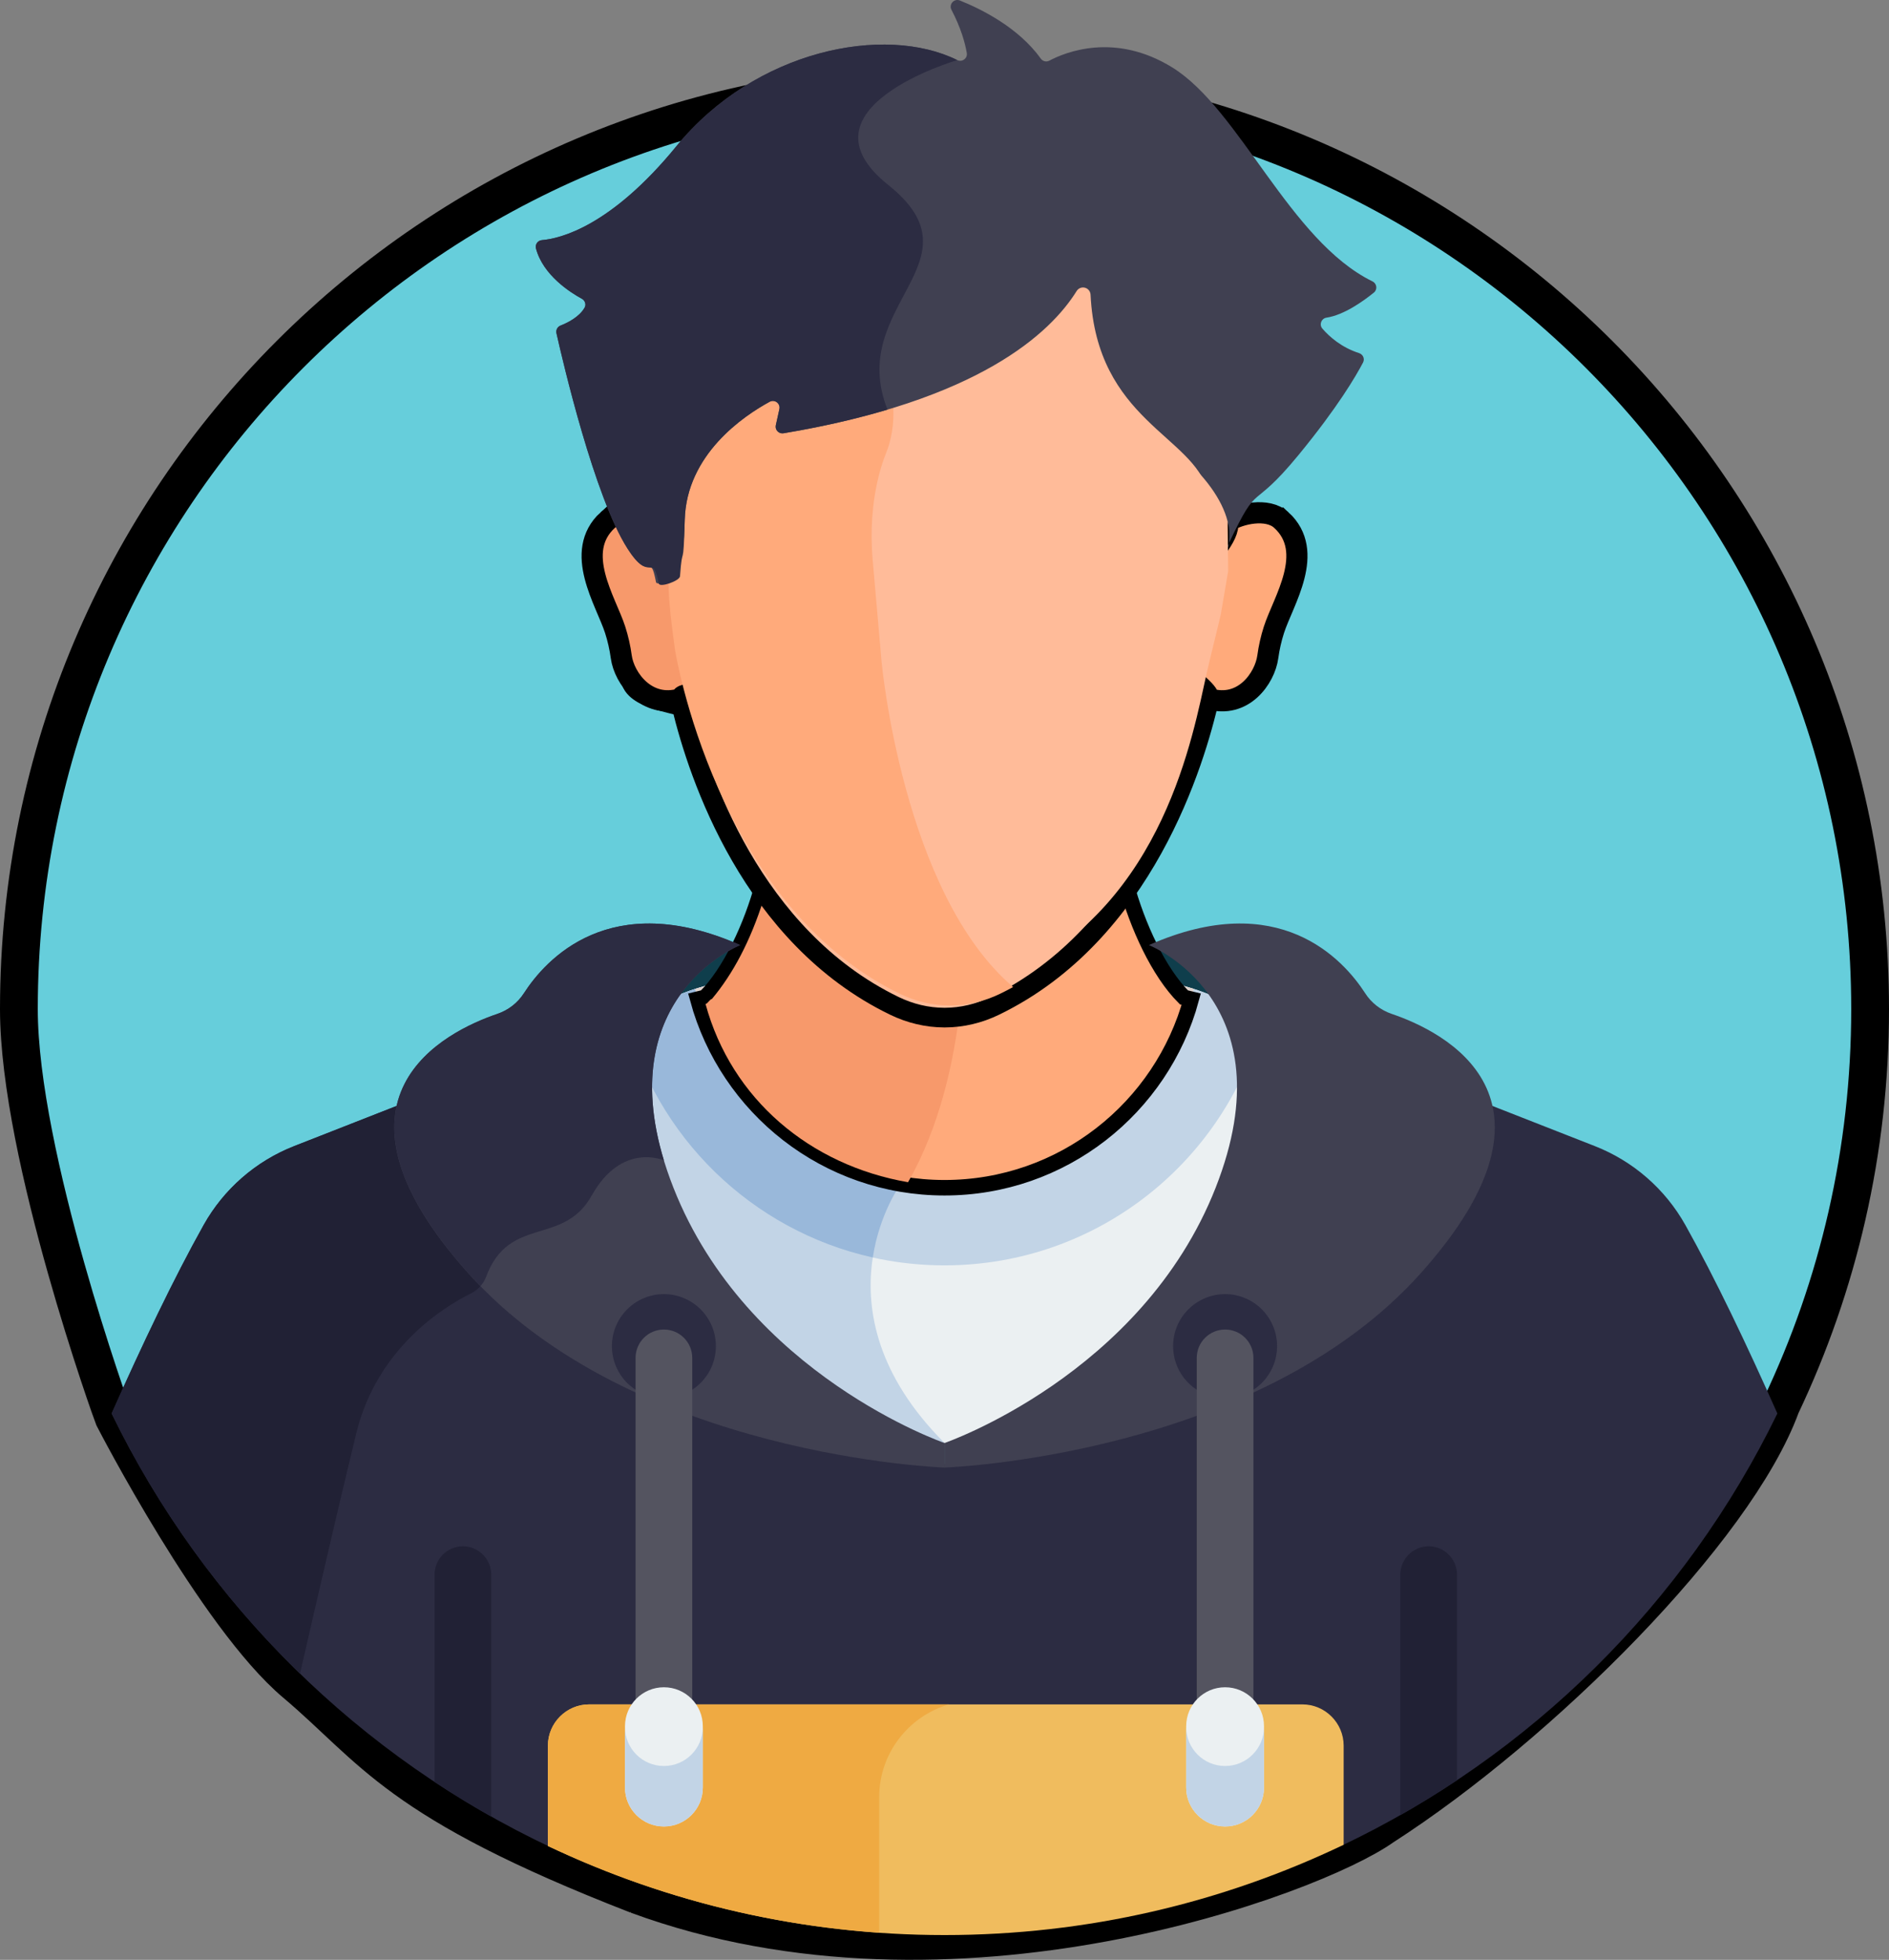 <?xml version="1.0" encoding="UTF-8" standalone="no"?>
<svg
   xmlns:dc="http://purl.org/dc/elements/1.1/"
   xmlns:cc="http://creativecommons.org/ns#"
   xmlns:rdf="http://www.w3.org/1999/02/22-rdf-syntax-ns#"
   xmlns:svg="http://www.w3.org/2000/svg"
   xmlns="http://www.w3.org/2000/svg"
   xmlns:sodipodi="http://sodipodi.sourceforge.net/DTD/sodipodi-0.dtd"
   xmlns:inkscape="http://www.inkscape.org/namespaces/inkscape"
   inkscape:version="1.0 (4035a4f, 2020-05-01)"
   sodipodi:docname="jeune.svg"
   version="1.1"
   width="500"
   viewBox="0 0 500 518.562"
   height="518.562"
   enable-background="new 0 0 512 512"
   id="Layer_1">
  <rect x="0" y="0" width="500" height="518.562" fill="#808080" stroke="none"/>
  <defs
     id="defs73" />
  <sodipodi:namedview
     inkscape:current-layer="Layer_1"
     inkscape:window-maximized="1"
     inkscape:window-y="24"
     inkscape:window-x="65"
     inkscape:cy="172.96318"
     inkscape:cx="-215.50669"
     inkscape:zoom="0.70158251"
     showgrid="false"
     id="namedview71"
     inkscape:window-height="1000"
     inkscape:window-width="1215"
     inkscape:pageshadow="2"
     inkscape:pageopacity="0"
     guidetolerance="10"
     gridtolerance="10"
     objecttolerance="10"
     borderopacity="1"
     bordercolor="#666666"
     pagecolor="#ffffff" />
  <path
     sodipodi:nodetypes="cccssczzc"
     style="fill:#66cedb;fill-opacity:1;stroke:#000000;stroke-width:10;stroke-miterlimit:4;stroke-dasharray:none;stroke-opacity:1"
     id="path2"
     fill="#64c0f4"
     d="m 168.679,501.384 c 83.513,30.774 178.913,-4.978 197.329,-18.062 41.609,-26.762 93.349,-78.354 105.412,-111.352 C 486.531,340.153 495,304.568 495,267.001 495,131.691 385.31,22.001 250,22.001 114.69,22.001 5,131.691 5,267.001 c 0,38.764 24.861,107.609 25.045,108 0.184,0.391 27.201,52.705 48.11,70.344 20.909,17.638 26.48,31.157 90.524,56.04 z" />
  <path
     sodipodi:nodetypes="ccccc"
     id="path4"
     fill="#0f3e4c"
     d="m 175.139,250.065 h 20.781 v 15.244 h -20.781 z" />
  <path
     sodipodi:nodetypes="ccccc"
     id="path6"
     fill="#0f3e4c"
     d="m 304.098,250.065 h 20.781 v 15.244 h -20.781 z" />
  <path
     sodipodi:nodetypes="cccccsccsscc"
     id="path8"
     fill="#ebf0f2"
     d="m 178.457,263.767 c -10.946,16.523 -6.699,36.726 -1.134,50.866 19.444,49.4 71.833,67.94 72.36,68.122 l 0.326,0.112 0.326,-0.112 c 0.527,-0.182 52.917,-18.722 72.361,-68.122 5.564,-14.136 9.81,-34.334 -1.128,-50.855 l -0.164,-0.072 c -7.168,-3.136 -14.908,-4.755 -22.732,-4.755 H 201.33 c -7.824,0 -15.564,1.619 -22.732,4.755 z" />
  <path
     sodipodi:nodetypes="cccccccccccc"
     id="path10"
     fill="#c2d4e6"
     d="m 178.597,263.706 -0.14,0.061 c -10.947,16.523 -6.699,36.726 -1.135,50.866 19.444,49.4 71.833,67.94 72.361,68.122 l 0.326,0.112 0.326,-0.112 c 0.025,-0.009 0.176,-0.062 0.436,-0.159 -0.254,-0.262 -0.498,-0.524 -0.762,-0.787 -35.707,-35.707 -11.6,-68.535 -11.6,-68.535 l -24.581,-54.324 h -12.499 c -7.825,0.001 -15.564,1.62 -22.732,4.756 z" />
  <path
     sodipodi:nodetypes="cccccccscccccssssccc"
     id="path12"
     fill="#2c2c42"
     d="m 446.111,324.154 c -5.337,-9.534 -13.807,-16.921 -23.98,-20.907 l -28.23,-11.063 c 3.043,12.015 -3.18,26.801 -18.517,43.96 -22.294,24.941 -55.176,37.523 -78.834,43.686 -25.694,6.693 -46.369,7.473 -46.506,7.48 -0.206,-0.008 -20.841,-0.782 -46.53,-7.469 -23.673,-6.162 -56.574,-18.745 -78.878,-43.698 -15.34,-17.162 -21.563,-31.951 -18.516,-43.968 l -28.249,11.071 c -10.173,3.987 -18.643,11.373 -23.98,20.907 -7.869,14.055 -16.3,31.734 -24.343,49.848 24.49,50.364 65.732,91.072 116.475,114.893 v -25.009 c 0,-6.003 4.911,-10.914 10.914,-10.914 h 186.8 c 6.003,0 10.914,4.911 10.914,10.914 v 24.692 c 50.434,-23.865 91.418,-64.437 115.8,-114.577 -8.042,-18.113 -16.473,-35.792 -24.34,-49.846 z" />
  <path
     sodipodi:nodetypes="sccccccccs"
     id="path14"
     fill="#212135"
     d="m 124.645,342.232 c 1.271,-0.63 2.352,-1.575 3.142,-2.73 -1.069,-1.097 -2.126,-2.21 -3.152,-3.358 -15.34,-17.162 -21.563,-31.951 -18.516,-43.968 l -28.249,11.071 c -10.173,3.987 -18.643,11.373 -23.98,20.907 -7.868,14.054 -16.299,31.733 -24.342,49.847 12.547,25.803 29.501,49.062 49.867,68.824 4.13,-18.044 10.482,-45.573 14.87,-63.543 5.532,-22.654 23.194,-33.498 30.36,-37.05 z" />
  <path
     style="fill:#f0bc5e;fill-opacity:1"
     sodipodi:nodetypes="scsssscs"
     id="path16"
     fill="#fbcc68"
     d="m 250,512.001 c 37.834,0 73.663,-8.577 105.652,-23.892 v -26.224 c 0,-6.003 -4.911,-10.914 -10.914,-10.914 H 155.937 c -6.003,0 -10.914,4.911 -10.914,10.914 v 26.54 c 31.818,15.114 67.408,23.576 104.977,23.576 z" />
  <path
     sodipodi:nodetypes="ccsscccc"
     id="path18"
     fill="#efaa42"
     d="m 232.716,475.471 c 0,-11.588 7.836,-21.427 18.469,-24.5 h -95.247 c -6.003,0 -10.914,4.911 -10.914,10.914 v 26.54 c 26.895,12.775 56.491,20.773 87.693,22.95 v -35.904 z" />
  <path
     sodipodi:nodetypes="cccsscccsc"
     id="path20"
     fill="#c2d4e6"
     d="m 334.483,268.898 -11.625,-4.556 -1.455,-0.637 c -7.168,-3.136 -14.908,-4.755 -22.732,-4.755 h -97.342 c -7.824,0 -15.564,1.619 -22.732,4.755 l -1.455,0.637 -11.625,4.556 c 9.458,37.861 43.693,65.908 84.483,65.908 40.79,0 75.025,-28.047 84.483,-65.908 z" />
  <path
     sodipodi:nodetypes="cccccccccc"
     id="path22"
     fill="#99b8da"
     d="m 184.679,262.364 c 0.648,-0.158 1.296,-0.319 1.949,-0.47 0.413,-0.414 0.823,-0.849 1.228,-1.303 -3.161,0.773 -6.262,1.803 -9.259,3.114 l -1.455,0.637 -11.625,4.556 c 7.946,31.809 33.384,56.683 65.502,63.825 1.817,-11.854 7.39,-19.449 7.39,-19.449 l -0.991,-2.19 c -25.53,-4.802 -45.996,-23.928 -52.739,-48.72 z" />
  <path
     sodipodi:nodetypes="csscsc"
     id="path24"
     fill="#e0d3cd"
     d="m 315.998,261.664 c -5.589,-1.793 -11.434,-2.713 -17.327,-2.713 h -97.342 c -5.893,0 -11.738,0.92 -17.327,2.713 6.868,30.119 33.798,52.602 65.998,52.602 32.2,0 59.13,-22.483 65.998,-52.602 z" />
  <path
     sodipodi:nodetypes="cccccccccsccc"
     style="stroke:#000000;stroke-width:4.1;stroke-miterlimit:4;stroke-dasharray:none;stroke-opacity:1"
     id="path26"
     fill="#ffaa7b"
     d="m 298.039,233.819 c -8.422,11.921 -19.716,23.061 -34.779,30.347 -4.098,1.982 -8.597,3.076 -13.149,3.085 h -0.102 -0.074 c -4.572,-0.007 -9.088,-1.115 -13.202,-3.108 -15.057,-7.294 -26.344,-18.441 -34.761,-30.366 -3.027,11.208 -8.643,23.416 -15.345,30.117 -0.653,0.151 -1.3,0.311 -1.949,0.47 7.821,28.752 34.092,49.902 65.321,49.902 31.229,0 57.5,-21.15 65.32,-49.902 -0.648,-0.158 -1.296,-0.319 -1.949,-0.47 -6.691,-6.692 -12.302,-18.879 -15.331,-30.075 z" />
  <path
     sodipodi:nodetypes="cccccccccc"
     id="path28"
     fill="#f7996b"
     d="m 254.112,266.696 c -0.682,0.05 -1.366,0.084 -2.052,0.085 h -0.102 -0.074 c -4.572,-0.007 -9.088,-1.115 -13.202,-3.108 -15.057,-7.294 -28.108,-13.906 -36.525,-25.831 -3.555,11.251 -8.181,19.858 -13.707,26.463 -0.653,0.151 -1.049,1.193 -1.697,1.352 6.831,25.113 27.612,42.66 53.604,47.146 8.441,-14.789 12.168,-32.049 13.755,-46.108 z" />
  <path
     sodipodi:nodetypes="scccccccscccccccccscccs"
     style="stroke:#000000;stroke-width:5.2;stroke-miterlimit:4;stroke-dasharray:none;stroke-opacity:1"
     id="path34"
     fill="#ffbb99"
     d="m 322.694,129.567 c -0.843,-2.199 -1.905,-4.426 -3.244,-6.527 -2.268,-3.558 -3.265,-7.766 -2.961,-11.962 0.874,-12.068 0.405,-35.671 -15.437,-42.8 -13.46,-6.057 -29.971,-2.55 -40.5,0.952 -6.838,2.274 -14.247,2.274 -21.084,0 -10.529,-3.501 -27.04,-7.008 -40.5,-0.952 -15.888,7.149 -16.314,30.867 -15.43,42.903 0.306,4.164 -0.719,8.329 -2.969,11.86 -1.24,1.946 -2.243,4 -3.054,6.04 -2.804,7.054 -20.327,13.328 -19.295,20.849 l 8.762,28.351 c -1.202,6.43 11.337,7.652 13.456,8.688 4.421,18.265 18.489,60.859 56.297,79.175 4.114,1.993 8.63,3.101 13.202,3.108 h 0.074 0.102 c 4.552,-0.009 9.051,-1.103 13.149,-3.085 39.547,-19.129 53.14,-64.808 56.882,-81.504 0.755,-3.369 9.305,-1.282 9.39,-1.835 0,-0.05 4.634,-5.8 4.634,-5.85 L 325.084,151.128 c 0.997,-7.273 0.24,-14.7 -2.39,-21.561 z" />
  <path
     sodipodi:nodetypes="cccccccc"
     style="stroke:#000000;stroke-width:5.6;stroke-miterlimit:4;stroke-dasharray:none;stroke-opacity:1"
     id="path30"
     fill="#ffaa7b"
     d="m 339.146,137.591 c -3.685,-3.377 -11.024,-1.665 -14.198,0.403 0.695,4.329 -5.679,9.115 -6.28,13.488 l -4.386,25.85 c 0,2.199 5.798,5.425 5.67,7.544 9.132,2.754 14.856,-5.444 15.62,-11.07 0.329,-2.422 0.867,-4.809 1.613,-7.138 2.43,-7.586 11.193,-20.616 1.961,-29.077 z" />
  <path
     sodipodi:nodetypes="cccccccc"
     style="stroke:#000000;stroke-width:5.6;stroke-miterlimit:4;stroke-dasharray:none;stroke-opacity:1"
     id="path32"
     fill="#f7996b"
     d="m 160.873,137.591 c 3.685,-3.377 11.025,-1.665 14.198,0.403 -0.695,4.329 22.071,7.334 22.672,11.707 l -10.224,32.62 c 0,2.199 -7.334,0.436 -7.207,2.555 -9.132,2.754 -15.1,-5.444 -15.865,-11.07 -0.329,-2.422 -0.867,-4.809 -1.613,-7.138 -2.429,-7.586 -11.192,-20.616 -1.96,-29.077 z" />
  <path
     sodipodi:nodetypes="cccccccccscccccccccc"
     id="path36"
     fill="#ffaa7b"
     d="m 233.355,175.195 -2.367,-27.047 c -0.658,-7.521 -0.164,-15.219 1.623,-22.274 0.517,-2.04 1.156,-4.094 1.946,-6.04 1.434,-3.531 2.087,-7.696 1.892,-11.86 -0.522,-11.151 -0.321,-32.317 7.761,-41.057 -1.116,-0.247 -2.227,-0.531 -3.319,-0.894 -10.529,-3.501 -27.039,-7.008 -40.499,-0.952 -15.888,7.149 -16.314,30.867 -15.43,42.903 0.306,4.164 -0.719,8.329 -2.969,11.86 -1.24,1.946 -2.243,4 -3.054,6.04 -2.805,7.054 -3.579,14.753 -2.547,22.274 3.838,5.912 -2.172,-7.173 2.289,23.84 0,0 10.673,67.305 59.477,90.949 4.114,1.993 8.63,3.101 13.202,3.108 h 0.074 0.101 c 4.552,-0.009 9.051,-1.103 13.149,-3.085 1.186,-0.574 2.341,-1.177 3.481,-1.797 -29.19,-24.912 -34.81,-85.968 -34.81,-85.968 z" />
  <g
     transform="translate(-6,0.001)"
     id="g44"
     fill="#404051">
    <path
       sodipodi:nodetypes="ccccscscccccccccccscccccccscsccccccc"
       id="path38"
       d="m 357.101,84.053 c 4.637,-0.706 9.742,-4.356 12.55,-6.635 1.01,-0.82 0.801,-2.392 -0.367,-2.964 -21.943,-10.737 -35.126,-45.543 -52.964,-56.591 -15.267,-9.456 -28.432,-4.01 -32.576,-1.812 -0.771,0.409 -1.733,0.185 -2.241,-0.524 -5.894,-8.215 -15.677,-13.09 -21.424,-15.394 -1.534,-0.615 -2.997,1.004 -2.231,2.469 2.538,4.856 3.607,8.811 4.054,11.42 0.242,1.416 -1.236,2.51 -2.524,1.873 -19.243,-9.511 -53.461,-2.74 -74.35,22.801 -17.38,21.251 -30.772,24.437 -35.6,24.842 -1.093,0.092 -1.84,1.148 -1.559,2.208 1.871,7.066 9.088,11.643 12.143,13.302 0.849,0.461 1.203,1.538 0.718,2.373 -1.45,2.497 -4.549,4.011 -6.368,4.72 -0.811,0.316 -1.262,1.175 -1.071,2.024 1.755,7.813 10.035,43.237 18.801,56.97 6.111,9.574 5.889,0.414 7.55,8.888 0.236,1.204 5.196,-1.042 5.282,-2.266 0.652,-9.245 1.954,-0.085 2.323,-14.206 0.453,-17.324 15.587,-27.505 22.483,-31.254 1.331,-0.724 2.895,0.465 2.568,1.944 l -0.942,4.267 c -0.27,1.224 0.785,2.339 2.02,2.133 51.692,-8.649 70.674,-26.509 77.605,-37.641 0.484,-0.778 1.428,-1.124 2.301,-0.844 0.798,0.256 1.34,0.988 1.381,1.825 1.616,33.261 27.332,37.314 31.042,52.069 3.044,12.106 6.185,2.806 5.599,13.644 -0.08,1.482 -0.634,1.342 0,0 8.063,-17.056 5.575,-7.699 18.388,-23.285 10.411,-12.664 15.255,-20.972 17.098,-24.502 0.509,-0.974 -0.01,-2.139 -1.055,-2.478 -4.68,-1.514 -7.845,-4.324 -9.715,-6.484 -0.906,-1.047 -0.291,-2.683 1.081,-2.892 z" />
    <path
       id="path40"
       d="m 374.375,268.267 c -2.888,-0.98 -5.375,-2.902 -7.027,-5.465 -5.727,-8.883 -22.785,-27.978 -57.249,-12.738 0,0 37.167,14.658 17.667,64.201 -19.5,49.543 -71.756,67.543 -71.756,67.543 v 6.5 c 0,0 82.62,-2.833 126.12,-51.5 41.595,-46.536 5.877,-63.914 -7.755,-68.541 z" />
    <path
       id="path42"
       d="m 137.643,268.267 c 2.888,-0.98 5.375,-2.902 7.027,-5.465 5.728,-8.883 22.785,-27.978 57.25,-12.738 0,0 -37.167,14.658 -17.667,64.201 19.5,49.543 71.756,67.543 71.756,67.543 v 6.5 c 0,0 -82.62,-2.833 -126.12,-51.5 -41.596,-46.536 -5.878,-63.914 7.754,-68.541 z" />
  </g>
  <path
     sodipodi:nodetypes="ccccccccc"
     id="path46"
     fill="#2c2c42"
     d="m 127.167,340.302 c 0.642,-0.724 1.158,-1.558 1.502,-2.478 6.108,-16.363 20.38,-7.976 27.95,-21.493 8,-14.284 19.11,-9.299 19.11,-9.299 -13.311,-43.748 20.192,-56.967 20.192,-56.967 -34.465,-15.24 -51.522,3.855 -57.25,12.738 -1.652,2.563 -4.139,4.485 -7.027,5.465 -13.632,4.626 -49.35,22.005 -7.754,68.541 1.067,1.195 2.164,2.353 3.277,3.493 z" />
  <path
     sodipodi:nodetypes="sccsss"
     id="path48"
     fill="#212135"
     d="m 370.652,416.64 v 63.637 c 5.118,-2.902 10.12,-5.985 15,-9.236 v -54.401 c 0,-4.143 -3.358,-7.5 -7.5,-7.5 -4.142,0 -7.5,3.358 -7.5,7.5 z" />
  <path
     sodipodi:nodetypes="sssccs"
     id="path50"
     fill="#212135"
     d="m 130.023,416.64 c 0,-4.143 -3.358,-7.5 -7.5,-7.5 -4.142,0 -7.5,3.357 -7.5,7.5 v 54.851 c 4.88,3.228 9.884,6.282 15,9.162 z" />
  <circle
     id="circle52"
     r="13.759"
     fill="#2c2c42"
     cy="356.177"
     cx="324.271" />
  <circle
     id="circle54"
     r="13.759"
     fill="#2c2c42"
     cy="356.177"
     cx="175.728" />
  <path
     sodipodi:nodetypes="sssssss"
     id="path56"
     fill="#545460"
     d="m 324.271,351.784 c -4.142,0 -7.5,3.357 -7.5,7.5 v 109.692 c 0,4.143 3.358,7.5 7.5,7.5 4.142,0 7.5,-3.357 7.5,-7.5 v -109.692 c 0,-4.142 -3.358,-7.5 -7.5,-7.5 z" />
  <path
     sodipodi:nodetypes="sssssss"
     id="path58"
     fill="#ebf0f2"
     d="m 324.271,446.436 c -5.688,0 -10.3,4.611 -10.3,10.3 v 16.234 c 0,5.689 4.611,10.3 10.3,10.3 5.688,0 10.3,-4.611 10.3,-10.3 v -16.234 c 0,-5.689 -4.612,-10.3 -10.3,-10.3 z" />
  <path
     sodipodi:nodetypes="sssssss"
     id="path60"
     fill="#545460"
     d="m 175.728,351.784 c -4.142,0 -7.5,3.357 -7.5,7.5 v 109.692 c 0,4.143 3.358,7.5 7.5,7.5 4.142,0 7.5,-3.357 7.5,-7.5 v -109.692 c 0,-4.142 -3.358,-7.5 -7.5,-7.5 z" />
  <path
     sodipodi:nodetypes="sssssss"
     id="path62"
     fill="#ebf0f2"
     d="m 175.728,446.436 c -5.688,0 -10.3,4.611 -10.3,10.3 v 16.234 c 0,5.689 4.611,10.3 10.3,10.3 5.689,0 10.3,-4.611 10.3,-10.3 v -16.234 c 0,-5.689 -4.611,-10.3 -10.3,-10.3 z" />
  <path
     sodipodi:nodetypes="scssscs"
     id="path64"
     fill="#c2d4e6"
     d="m 324.271,467.269 c -5.688,0 -10.3,-4.611 -10.3,-10.3 v 16 c 0,5.689 4.612,10.3 10.3,10.3 5.689,0 10.3,-4.611 10.3,-10.3 v -16 c 0,5.69 -4.612,10.3 -10.3,10.3 z" />
  <path
     sodipodi:nodetypes="scssscs"
     id="path66"
     fill="#c2d4e6"
     d="m 175.728,467.269 c -5.688,0 -10.3,-4.611 -10.3,-10.3 v 16 c 0,5.689 4.611,10.3 10.3,10.3 5.689,0 10.3,-4.611 10.3,-10.3 v -16 c 0,5.69 -4.611,10.3 -10.3,10.3 z" />
  <path
     sodipodi:nodetypes="ccccccccccscccccccc"
     id="path68"
     fill="#2c2c42"
     d="m 235.118,48.948 c -25.434,-20.282 18.26,-33.051 18.26,-33.051 -19.243,-9.511 -53.461,-2.74 -74.35,22.801 -17.38,21.251 -30.772,24.437 -35.6,24.842 -1.093,0.092 -1.84,1.148 -1.559,2.208 1.871,7.066 9.088,11.643 12.143,13.302 0.849,0.461 1.203,1.538 0.718,2.373 -1.45,2.497 -4.549,4.011 -6.368,4.72 -0.811,0.316 -1.262,1.175 -1.071,2.024 1.755,7.813 10.035,43.237 18.801,56.97 6.111,9.574 6.601,0.77 8.262,9.244 0.236,1.204 5.552,-0.686 5.638,-1.91 0.652,-9.245 0.885,-0.798 1.253,-14.919 0.453,-17.324 15.587,-27.505 22.483,-31.254 1.331,-0.724 2.895,0.465 2.568,1.944 l -0.942,4.267 c -0.27,1.224 0.785,2.339 2.021,2.133 10.472,-1.752 19.581,-3.887 27.54,-6.262 -11.018,-27.716 25.633,-39.153 0.202,-59.433 z" />
  <path
     d="m 237.746,126.195 -1.447,21.621 c -2.829,7.014 -1.219,15.747 3.825,44.067 -0.532,15.843 -0.342,10.415 8.751,29.704 1.173,19.132 2.95,6.744 8.389,23.776 4.552,-0.009 7.269,14.22 11.367,12.238 39.547,-19.129 47.082,-63.026 50.824,-79.722 0.755,-3.369 3.603,-14.823 3.689,-15.376 0,-0.05 1.94,-11.324 1.94,-11.374 l -0.136,-13.134 C 319.1,114.471 262.32,84.025 237.746,126.195 Z"
     fill="#ffbb99"
     id="path34-3"
     style="stroke:none;stroke-width:5.2;stroke-miterlimit:4;stroke-dasharray:none;stroke-opacity:1"
     sodipodi:nodetypes="ccccccscccc" />
</svg>
